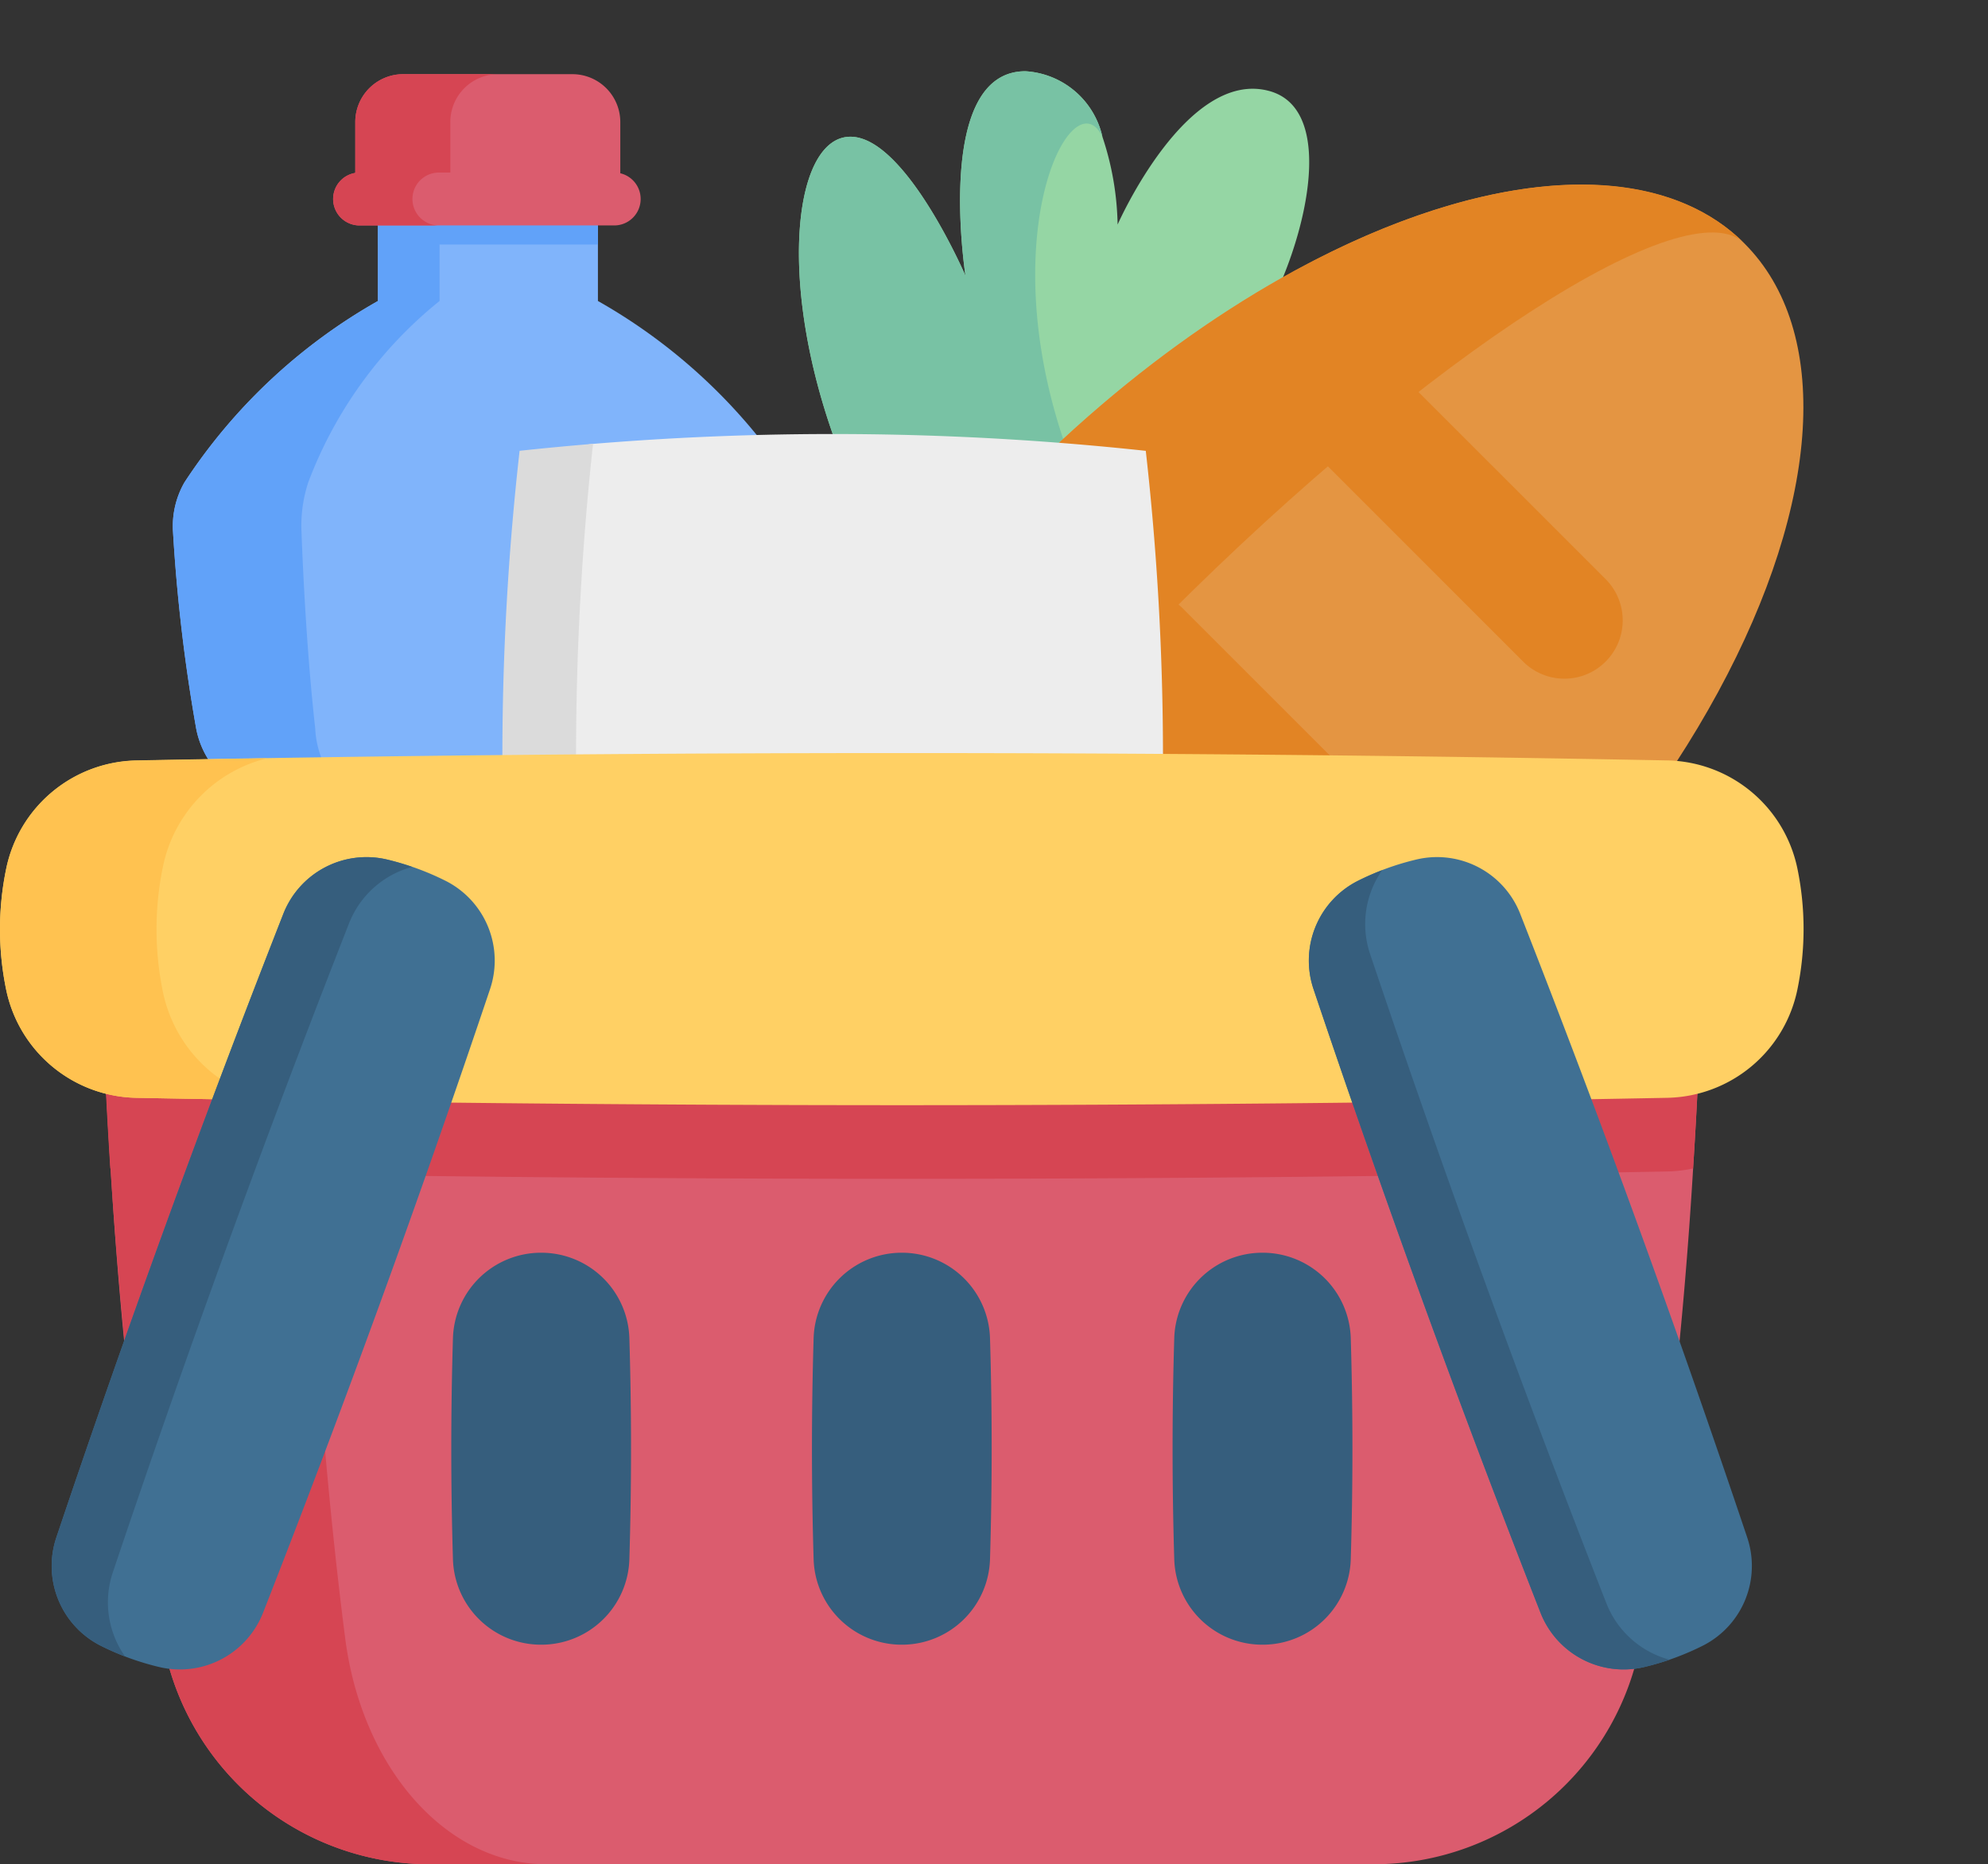 <svg xmlns="http://www.w3.org/2000/svg" width="46.019" height="43.153" viewBox="0 0 46.019 43.153"><rect x="0" y="0" width="46.019" height="43.153" fill="#333333" stroke="none"/><defs><style>.a{fill:#95d6a4;}.b{fill:#78c2a4;}.c{fill:#e49542;}.d{fill:#e28424;}.e{fill:#80b4fb;}.f{fill:#61a2f9;}.g{fill:#db5c6e;}.h{fill:#d64553;}.i{fill:#ededed;}.j{fill:#dbdbdb;}.k{fill:#ffd064;}.l{fill:#ffc250;}.m{fill:#365e7d;}.n{fill:#407093;}</style></defs><g transform="translate(0.001 18.691)"><path class="a" d="M237.018,7.943a31.136,31.136,0,0,0-3.045,4.817l-.15-.067L227.59,9.88C226.3,6.2,226.725,3,228,3c1.258,0,2.621,3.122,2.664,3.22-.018-.118-.717-4.736,1.386-4.736A1.946,1.946,0,0,1,233.833,3a6.778,6.778,0,0,1,.352,2.033s1.594-3.623,3.516-3.09S238.1,6.865,237.018,7.943Z" transform="translate(-208.315 -18.526)"/><path class="b" d="M233.493,11.434a3.082,3.082,0,0,1,.33,1.258L227.59,9.88C226.3,6.2,226.725,3,228,3c1.258,0,2.621,3.122,2.664,3.22-.018-.118-.717-4.736,1.386-4.736A1.946,1.946,0,0,1,233.833,3h0C233.093,1.48,230.935,5.851,233.493,11.434Z" transform="translate(-208.315 -18.526)"/><g transform="translate(12.744 -18.691)"><ellipse class="c" cx="15.554" cy="7.978" rx="15.554" ry="7.978" transform="translate(0 21.993) rotate(-45)"/><g transform="translate(4.279 4.272)"><path class="d" d="M210.139,57.059c-3.115-3.115-.717-10.565,5.357-16.639s13.524-8.473,16.639-5.357c-1.312-1.312-7.3,2.549-13.373,8.624S208.828,55.748,210.139,57.059Z" transform="translate(-208.774 -33.698)"/><path class="d" d="M378.455,89.858l-4.577-4.577a1.35,1.35,0,0,0-1.909,1.909l4.577,4.577a1.35,1.35,0,0,0,1.909-1.909Z" transform="translate(-358.298 -80.711)"/><path class="d" d="M314.279,154.034l-4.577-4.577a1.35,1.35,0,0,0-1.909,1.909l4.577,4.577a1.35,1.35,0,1,0,1.909-1.909Z" transform="translate(-299.355 -139.654)"/></g></g><g transform="translate(4 -16.974)"><path class="e" d="M63.644,25.452A39.68,39.68,0,0,1,63.109,30a2.064,2.064,0,0,1-1.237,1.522c-.577.24-1.2.639-1.2,1.239a1.268,1.268,0,0,0,.105.516H51.931a1.268,1.268,0,0,0,.105-.516c0-.6-.622-1-1.2-1.239A2.061,2.061,0,0,1,49.6,30a39.537,39.537,0,0,1-.536-4.552,2.039,2.039,0,0,1,.264-1.144,13,13,0,0,1,4.48-4.2V15.964H58.9v4.141a13,13,0,0,1,4.479,4.2A2.032,2.032,0,0,1,63.644,25.452Z" transform="translate(-49.06 -14.855)"/><path class="f" d="M107.285,32.189h5.093V33.7h-5.093Z" transform="translate(-102.537 -29.757)"/><path class="f" d="M55.234,29.575v3.031a9.842,9.842,0,0,0-3.04,4.2,3.212,3.212,0,0,0-.156,1.144c.034.919.122,2.8.318,4.552a2.15,2.15,0,0,0,.732,1.522,1.513,1.513,0,0,1,.709,1.239,2.02,2.02,0,0,1-.062.516h-1.8a1.268,1.268,0,0,0,.105-.516c0-.6-.622-1-1.2-1.239A2.063,2.063,0,0,1,49.6,42.505a39.373,39.373,0,0,1-.536-4.552,2.03,2.03,0,0,1,.264-1.144,13,13,0,0,1,4.48-4.2V30.243Z" transform="translate(-49.06 -27.356)"/><path class="g" d="M105.921,2.366H102a1.109,1.109,0,0,0-1.109,1.109V5.253h6.135V3.475A1.109,1.109,0,0,0,105.921,2.366Z" transform="translate(-96.668 -2.366)"/><path class="h" d="M104.2,2.37a1.108,1.108,0,0,0-1.109,1.108V5.257h-2.2V3.478A1.108,1.108,0,0,1,102,2.37Z" transform="translate(-96.668 -2.37)"/></g><path class="g" d="M66.367,274.62s-.037,1.225-.159,3.13a109.275,109.275,0,0,1-1.2,10.871,6.282,6.282,0,0,1-6.188,5.235H36.964a6.282,6.282,0,0,1-6.188-5.235,109.275,109.275,0,0,1-1.2-10.871c-.122-1.905-.159-3.13-.159-3.13Z" transform="translate(-27.016 -269.394)"/><path class="h" d="M66.366,274.62s-.037,1.225-.159,3.13a3.129,3.129,0,0,1-.6.07q-17.72.34-35.439,0a3.134,3.134,0,0,1-.6-.07c-.122-1.905-.159-3.13-.159-3.13Z" transform="translate(-27.016 -269.394)"/><path class="h" d="M39.664,293.856h-2.7a6.282,6.282,0,0,1-6.188-5.235,117.826,117.826,0,0,1-1.362-14H33.98s.167,7.317,1.025,14C35.393,291.641,37.356,293.856,39.664,293.856Z" transform="translate(-27.016 -269.394)"/><path class="i" d="M159.054,104.891a67.569,67.569,0,0,0-12.795-.161c-.566.047-.778.455-1.345.516a60.09,60.09,0,0,0-.355,13.813,67.593,67.593,0,0,0,14.494,0A63.149,63.149,0,0,0,159.054,104.891Z" transform="translate(-132.532 -113.146)"/><path class="j" d="M144.727,121.791q-.849-.069-1.7-.161a63.115,63.115,0,0,1,0-14.168q.849-.091,1.7-.161A66.86,66.86,0,0,0,144.727,121.791Z" transform="translate(-131 -115.718)"/><path class="k" d="M38.6,203.11q-17.719.341-35.438,0A3.139,3.139,0,0,1,.143,200.6a6.92,6.92,0,0,1,0-2.779A3.139,3.139,0,0,1,3.158,195.3q17.719-.341,35.438,0a3.139,3.139,0,0,1,3.015,2.513,6.92,6.92,0,0,1,0,2.779A3.139,3.139,0,0,1,38.6,203.11Z" transform="translate(-0.003 -196.389)"/><path class="l" d="M6.174,204.494q-1.509-.023-3.02-.052A3.138,3.138,0,0,1,.14,201.928a6.909,6.909,0,0,1,0-2.779,3.138,3.138,0,0,1,3.014-2.513q1.509-.029,3.02-.052A3.255,3.255,0,0,0,3.769,199.1a7.156,7.156,0,0,0,0,2.884A3.256,3.256,0,0,0,6.174,204.494Z" transform="translate(0 -197.721)"/><g transform="translate(10.444 10.307)"><path class="m" d="M130.2,336.932h-.039a2.039,2.039,0,0,0-2.023,1.981q-.077,2.556,0,5.111a2.039,2.039,0,0,0,2.023,1.981h.039a2.039,2.039,0,0,0,2.022-1.981q.077-2.556,0-5.111A2.039,2.039,0,0,0,130.2,336.932Z" transform="translate(-128.098 -336.932)"/><path class="m" d="M232.587,336.932h-.039a2.039,2.039,0,0,0-2.022,1.981q-.077,2.556,0,5.111a2.039,2.039,0,0,0,2.022,1.981h.039a2.039,2.039,0,0,0,2.022-1.981q.077-2.556,0-5.111A2.039,2.039,0,0,0,232.587,336.932Z" transform="translate(-222.137 -336.932)"/><path class="m" d="M334.976,336.932h-.039a2.039,2.039,0,0,0-2.023,1.981q-.077,2.556,0,5.111a2.039,2.039,0,0,0,2.023,1.981h.039A2.039,2.039,0,0,0,337,344.024q.077-2.556,0-5.111A2.039,2.039,0,0,0,334.976,336.932Z" transform="translate(-316.177 -336.932)"/></g><g transform="translate(1.197 1.147)"><g transform="translate(0 0)"><path class="n" d="M23.823,225.161a6.21,6.21,0,0,0-1.389-.505,2.068,2.068,0,0,0-2.386,1.271q-2.8,7.144-5.248,14.418a2.069,2.069,0,0,0,1.011,2.507,6.21,6.21,0,0,0,1.389.505,2.068,2.068,0,0,0,2.386-1.271q2.8-7.144,5.248-14.418A2.068,2.068,0,0,0,23.823,225.161Z" transform="translate(-14.691 -224.602)"/><path class="m" d="M16.385,243.108a6.075,6.075,0,0,1-.577-.255,2.068,2.068,0,0,1-1.011-2.507q2.445-7.274,5.248-14.418a2.068,2.068,0,0,1,2.386-1.271,6.051,6.051,0,0,1,.6.175,2.175,2.175,0,0,0-1.462,1.308q-2.92,7.445-5.468,15.024A2.174,2.174,0,0,0,16.385,243.108Z" transform="translate(-14.688 -224.603)"/></g><g transform="translate(29.101)"><path class="n" d="M374.085,224.651a6.2,6.2,0,0,0-1.389.505,2.068,2.068,0,0,0-1.011,2.507q2.445,7.274,5.248,14.418a2.068,2.068,0,0,0,2.386,1.271,6.205,6.205,0,0,0,1.389-.505,2.068,2.068,0,0,0,1.011-2.507q-2.445-7.274-5.248-14.418A2.068,2.068,0,0,0,374.085,224.651Z" transform="translate(-371.576 -224.598)"/><path class="m" d="M379.925,246.614a6.075,6.075,0,0,1-.606.175,2.068,2.068,0,0,1-2.386-1.271q-2.8-7.143-5.248-14.418a2.068,2.068,0,0,1,1.011-2.507,6.048,6.048,0,0,1,.575-.254,2.175,2.175,0,0,0-.279,1.942q2.549,7.58,5.468,15.024a2.173,2.173,0,0,0,1.464,1.309Z" transform="translate(-371.575 -228.034)"/></g></g><path class="g" d="M101.373,31.5H95.479a.612.612,0,1,1,0-1.223h5.895a.612.612,0,0,1,0,1.223Z" transform="translate(-87.132 -44.973)"/><path class="h" d="M97.315,31.5H95.479a.612.612,0,1,1,0-1.223h1.836a.612.612,0,1,0,0,1.223Z" transform="translate(-87.132 -44.973)"/></g></svg>